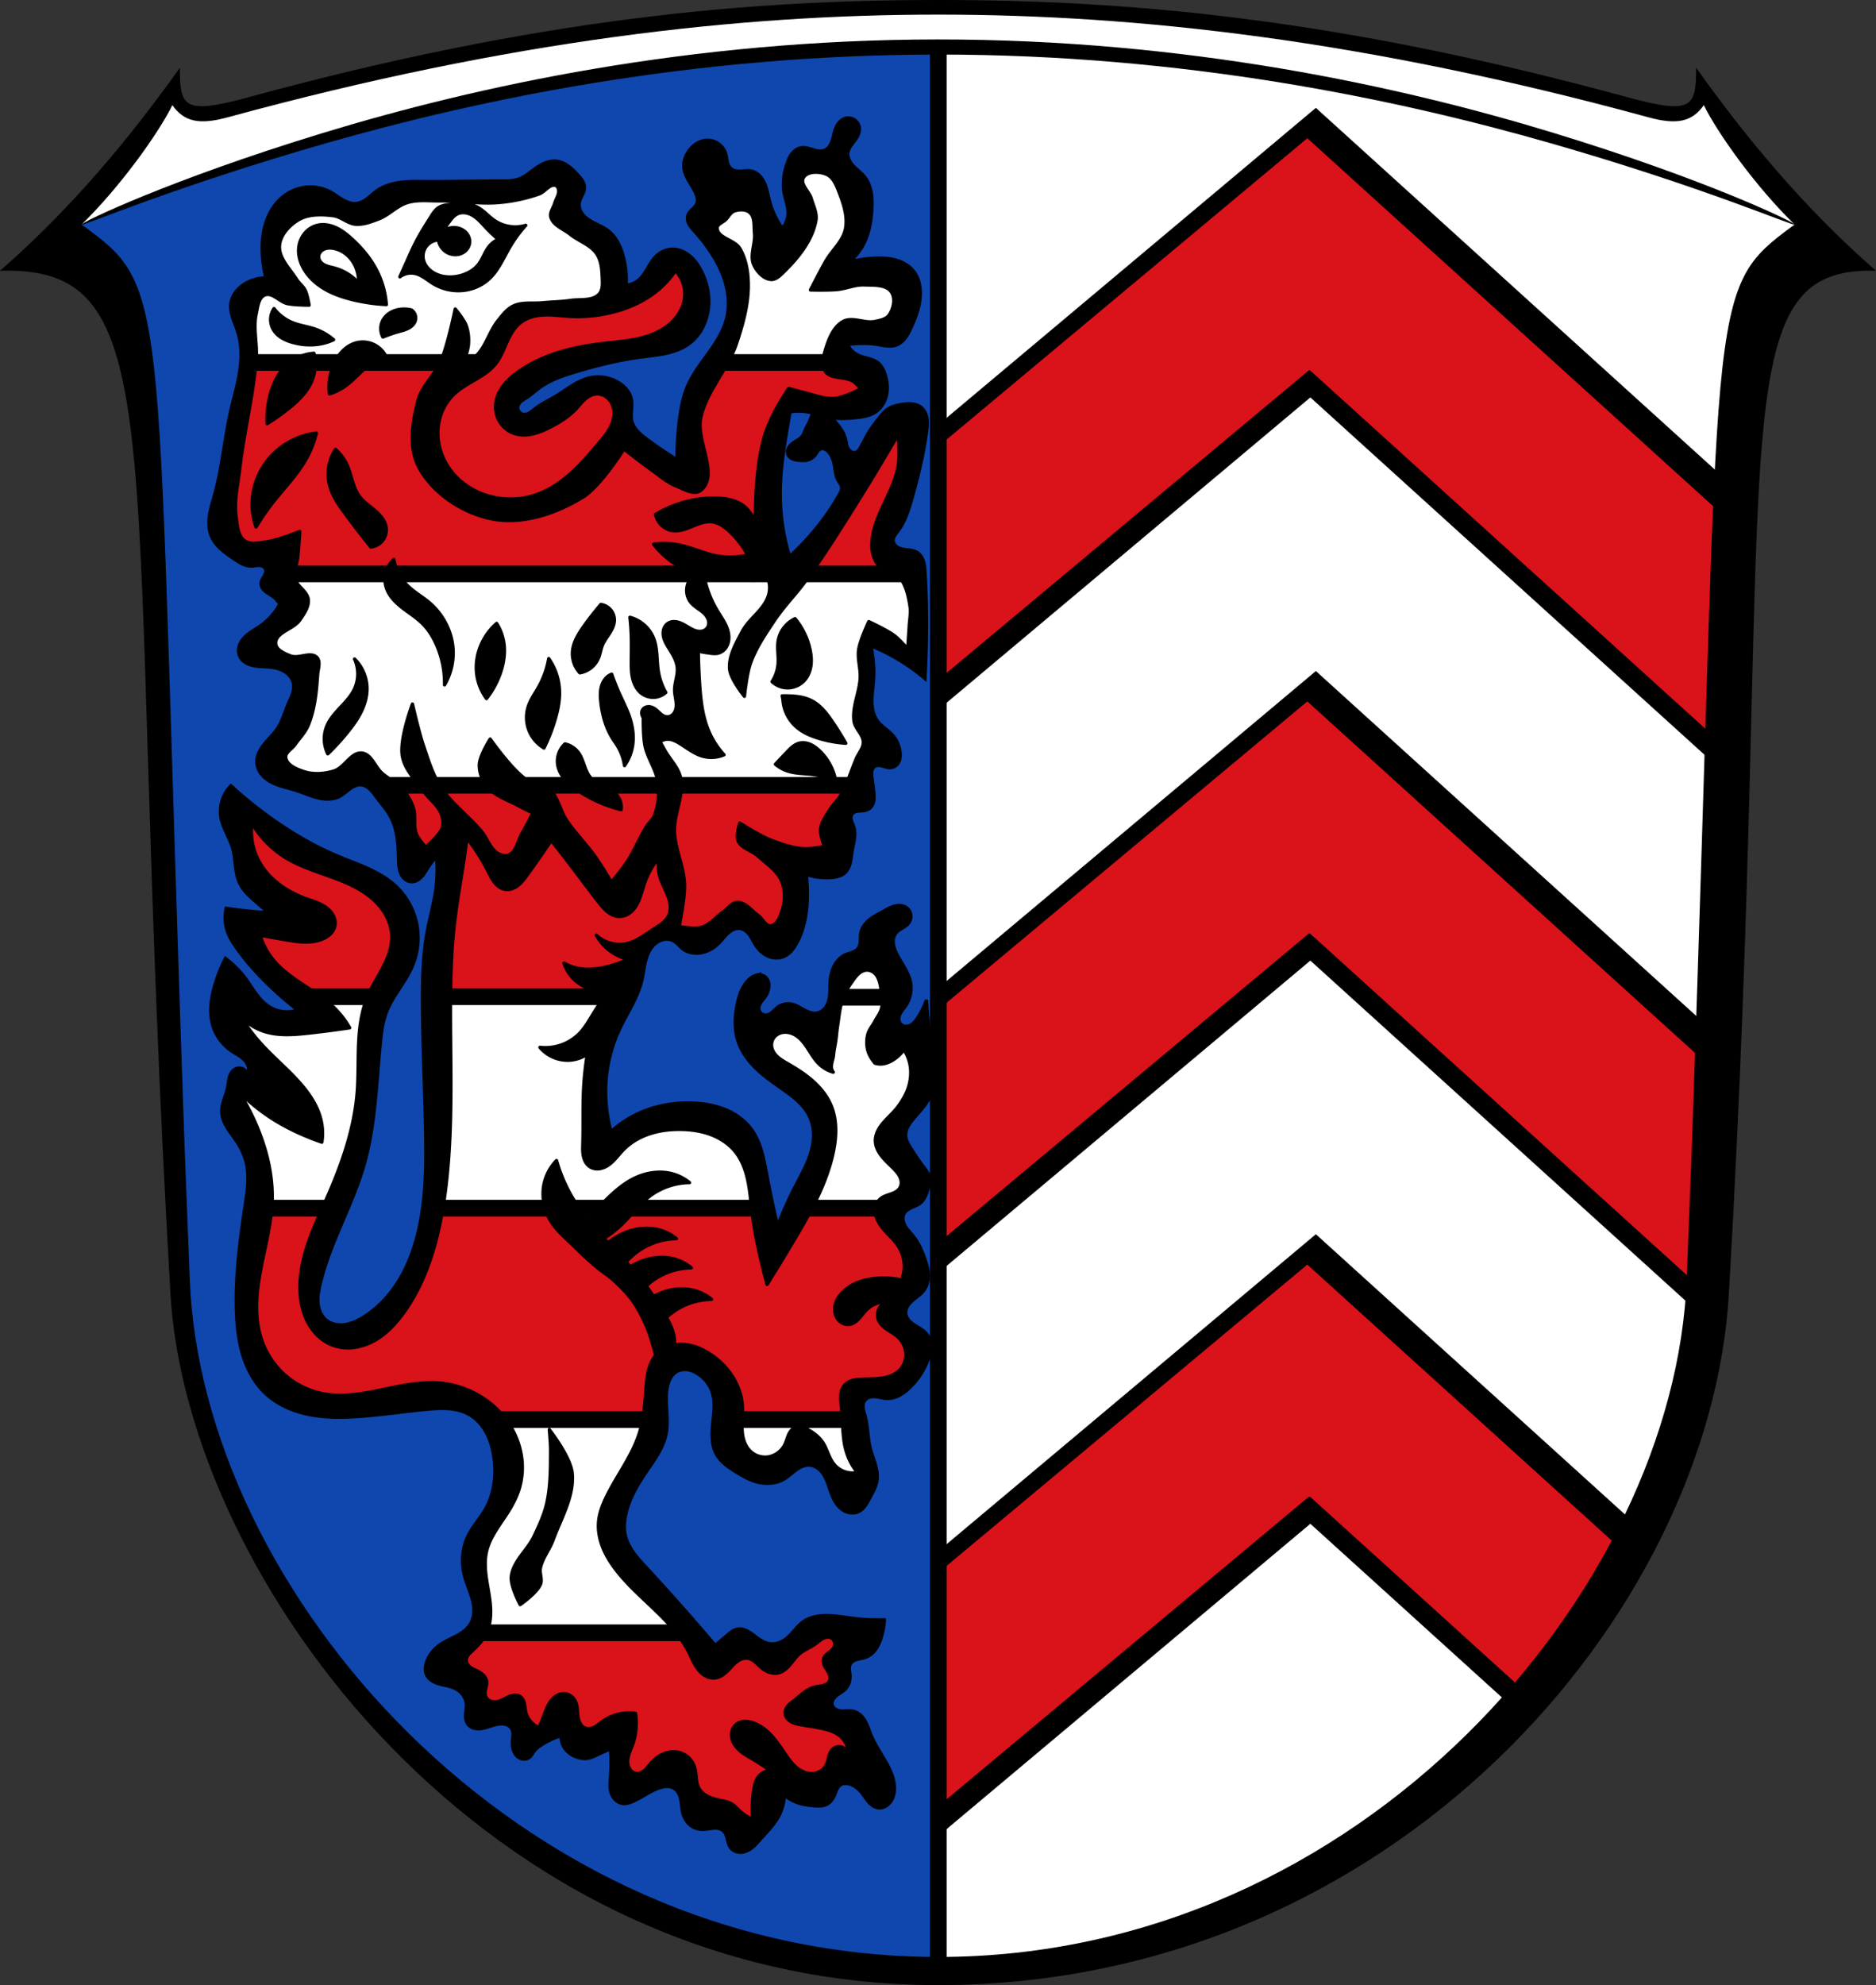 <svg height="594.812" width="562.386" xmlns="http://www.w3.org/2000/svg"><rect width="100%" height="100%" fill="#333333" stroke="none"/><path style="display:inline;fill:#000;fill-opacity:1;stroke:none;stroke-width:.751;stroke-linecap:round;stroke-linejoin:round;stroke-miterlimit:8;stroke-dasharray:none" d="M92.839 35.035c-19.288 5.26-20.54 2.979-20.478-8.866C58.4 45.75 40.79 67.54 18.43 87.013c53.956-1.666 36.472 53.721 51.091 306.485 4.906 84.837 93.653 207.193 230.103 207.193 136.448 0 231.534-111.14 237.09-207.193 14.618-252.764-4.103-307.974 44.102-306.485-22.36-19.474-39.97-41.265-53.93-60.844.061 11.845-1.19 14.127-20.48 8.866-87.25-23.799-150.04-29.156-206.782-29.156-56.743 0-119.532 5.357-206.785 29.156z" transform="translate(-18.43 -5.879)"/><path style="display:inline;fill:#0f47af;fill-opacity:1;stroke:none;stroke-width:1.501;stroke-linecap:round;stroke-linejoin:round;stroke-miterlimit:4;stroke-dasharray:none" d="M299.624 19.968c-104.72 0-188.411 24.242-256.787 53.23 7.002 5.082 11.737 8.91 15.142 16.329 9.423 20.523 8.384 69.327 14.826 254.334.522 15.02 1.095 27.794 1.726 44.687 1.063 28.436 10.625 58.51 26.973 86.584 37.177 63.842 109.607 117.297 198.12 117.297" transform="translate(-18.43 -5.879)"/><path style="display:inline;fill:#fff;fill-opacity:1;stroke:none;stroke-width:1.501;stroke-linecap:round;stroke-linejoin:round;stroke-miterlimit:4;stroke-dasharray:none" d="M299.624 592.43c88.548 0 161.001-53.501 198.164-117.378 16.32-28.052 25.866-58.095 26.928-86.504.631-16.893 1.203-29.668 1.727-44.687 6.422-184.479 5.416-233.52 14.75-254.145 3.412-7.538 8.16-11.396 15.217-16.518-68.374-28.988-152.069-53.23-256.786-53.23" transform="translate(-18.43 -5.879)"/><path style="fill:#000;fill-opacity:1;fill-rule:evenodd;stroke:none;stroke-width:1;stroke-linecap:round;stroke-linejoin:round;stroke-miterlimit:4;stroke-dasharray:none;stroke-opacity:1;paint-order:fill markers stroke" d="m412.9 38.197-113.32 95.08v85.371l111.665-93.691 120.516 109.22 3.046-85.5zm0 168.748-113.32 95.08v85.373l111.665-93.691 114.672 103.922 3.371-85.205zm0 168.75-113.32 95.08v85.373l111.665-93.691 59.209 53.659 36.97-54.758z" transform="translate(-18.43 -5.879)"/><path style="fill:#da121a;fill-opacity:1;fill-rule:evenodd;stroke:#000;stroke-width:1;stroke-linecap:round;stroke-linejoin:round;stroke-miterlimit:4;stroke-dasharray:none;stroke-opacity:1;paint-order:fill markers stroke" d="m410.348 46.633-110.767 92.486v71.24l111.388-93.008L531.982 227.02l2.345-68.03zm0 168.748-110.767 92.486v71.24l111.388-93.006 115.229 104.427 2.68-67.729zm0 168.75-110.767 92.486v71.24l111.388-93.006 63.08 57.167 29.639-43.298z" transform="translate(-18.43 -5.879)"/><g><path transform="matrix(3.78 0 0 3.78 1297.991 676.868)" style="fill:#000;stroke:#000;stroke-width:.265px;stroke-linecap:butt;stroke-linejoin:miter;stroke-opacity:1" d="M-325.07-116.774a33.54 33.54 0 0 0 3.51 2.808c1.556 1.082 3.207 2.033 4.955 2.766 1.61.676 3.353 1.197 4.624 2.395a5.627 5.627 0 0 1 1.643 2.976 5.76 5.76 0 0 1-.363 3.383c-.558 1.292-1.575 2.355-2.064 3.675-.279.75-.375 1.556-.454 2.353-.326 3.281-.4 6.62-1.322 9.786-.936 3.215-2.719 6.151-3.468 9.414-.11.48-.198.972-.153 1.461.045.49.237.983.607 1.306.198.172.44.291.694.355.254.063.52.073.78.041.521-.064 1.009-.29 1.458-.561 1.098-.664 2.012-1.61 2.713-2.683.702-1.074 1.195-2.275 1.54-3.51.774-2.78.798-5.706.743-8.59-.064-3.317-.226-6.632-.248-9.95-.013-2.032.027-4.076.413-6.07.193-.994.47-1.972.62-2.973.136-.915.163-1.845.082-2.767-.247.253-.468.53-.66.826-.172.264-.321.544-.536.773a1.332 1.332 0 0 1-.372.286.892.892 0 0 1-.455.097.876.876 0 0 1-.506-.218 1.222 1.222 0 0 1-.319-.455c-.143-.345-.156-.729-.166-1.102-.032-1.113-.077-2.267-.578-3.262-.312-.618-.782-1.139-1.198-1.693-.158-.21-.31-.428-.502-.608s-.433-.32-.695-.342a1.062 1.062 0 0 0-.48.083c-.151.062-.29.15-.422.247-.264.193-.502.426-.791.579a2.02 2.02 0 0 1-.857.22 3.178 3.178 0 0 1-.883-.098c-.578-.14-1.122-.393-1.687-.576-.644-.209-1.321-.327-1.927-.63a2.547 2.547 0 0 1-.806-.605 1.659 1.659 0 0 1-.405-.913 1.716 1.716 0 0 1 .14-.816 3.05 3.05 0 0 1 .439-.71c.347-.435.768-.814 1.072-1.281.377-.58.555-1.264.826-1.9.113-.265.244-.524.334-.799.09-.274.137-.57.079-.852-.041-.201-.135-.39-.262-.55a1.67 1.67 0 0 0-.465-.396c-.354-.207-.765-.296-1.172-.334-.455-.043-.918-.026-1.361-.138a1.775 1.775 0 0 1-.621-.278 1.161 1.161 0 0 1-.413-.534 1.166 1.166 0 0 1 .015-.777 1.79 1.79 0 0 1 .433-.655c.374-.373.856-.614 1.286-.922a4.974 4.974 0 0 0 1.486-1.693 2.206 2.206 0 0 0-.578-.619c-.195-.141-.414-.25-.596-.409a1.013 1.013 0 0 1-.23-.276.642.642 0 0 1-.082-.347.78.78 0 0 1 .09-.296c.048-.092.104-.18.155-.27a1 1 0 0 0 .117-.287.47.47 0 0 0-.032-.303.443.443 0 0 0-.21-.195.714.714 0 0 0-.282-.061c-.195-.005-.387.044-.581.05a1.729 1.729 0 0 1-.79-.19c-.246-.119-.472-.275-.697-.43-.332-.23-.667-.46-.965-.733-.299-.273-.563-.59-.728-.96-.235-.528-.254-1.131-.17-1.703.083-.573.265-1.125.418-1.683.6-2.176.779-4.447 1.28-6.648.26-1.14.607-2.265.743-3.427.11-.939.08-1.906-.206-2.808-.117-.368-.275-.722-.392-1.09-.118-.367-.196-.757-.145-1.14.046-.343.195-.67.408-.943.213-.274.488-.496.79-.667a3.198 3.198 0 0 1 1.569-.413c-.066-.287-.12-.576-.166-.867-.132-.86-.173-1.74-.04-2.601.17-1.114.659-2.213 1.527-2.932a3.53 3.53 0 0 1 1.838-.787 3.354 3.354 0 0 1 1.96.374c.344.186.652.433.991.626.34.194.728.336 1.115.283.311-.042.592-.206.84-.397.25-.191.475-.412.73-.594.54-.386 1.194-.585 1.852-.675.657-.089 1.324-.074 1.988-.068 1.982.017 3.963-.048 5.945-.042.546.002 1.109.006 1.61-.206.35-.148.648-.391.95-.62.284-.214.578-.418.903-.562.325-.144.685-.224 1.038-.18.333.04.646.19.917.387.272.197.507.44.735.686.135.146.268.296.37.467.102.17.172.366.167.565-.006.212-.095.413-.188.604s-.194.383-.225.593c-.042.278.042.565.195.8.153.234.371.42.607.572.472.303 1.022.478 1.469.817.626.475.986 1.225 1.197 1.982.213.763.297 1.562.248 2.353a1.76 1.76 0 0 0 .95-.371c.302-.24.516-.571.713-.903.196-.332.384-.675.65-.955.324-.343.767-.581 1.238-.62.517-.042 1.035.157 1.443.477.408.32.713.756.952 1.216a5.37 5.37 0 0 1 .605 2.193 4.607 4.607 0 0 1-.44 2.225 3.714 3.714 0 0 1-.95 1.24c-.548.456-1.234.721-1.93.881-.695.16-1.409.221-2.116.316-1.68.224-3.33.637-4.955 1.114-1.088.32-2.191.68-3.097 1.363-.306.23-.586.496-.908.702-.153.098-.315.182-.455.297a.961.961 0 0 0-.185.198.63.63 0 0 0-.104.248c-.023.141.012.29.096.406a.54.54 0 0 0 .359.214.75.75 0 0 0 .471-.116c.143-.084.266-.195.396-.297.518-.412 1.126-.691 1.693-1.033.462-.278.897-.599 1.36-.877.461-.278.957-.516 1.489-.61a3.113 3.113 0 0 1 1.982.331c.276.148.533.337.738.574.205.237.358.522.418.83.055.285.03.579.009.868-.022.29-.039.585.032.866.075.3.246.57.455.798a5 5 0 0 0 .7.606c.785.59 1.598 1.142 2.437 1.652-.008-1.104.06-2.209.207-3.303.114-.86.278-1.722.619-2.52.408-.954 1.052-1.784 1.658-2.627.605-.843 1.187-1.733 1.439-2.74.218-.873.175-1.8-.049-2.671-.223-.872-.623-1.69-1.107-2.449a13.65 13.65 0 0 0-1.363-1.776c-.168-.186-.342-.372-.459-.594a1.08 1.08 0 0 1-.117-.356.757.757 0 0 1 .04-.37c.069-.181.212-.32.351-.454.14-.134.283-.274.35-.455a.81.81 0 0 0 .035-.399 1.556 1.556 0 0 0-.117-.386c-.15-.35-.368-.668-.559-.998-.19-.33-.358-.686-.391-1.066-.04-.452.115-.906.372-1.28.153-.224.343-.425.568-.577.224-.153.483-.258.753-.29a1.491 1.491 0 0 1 1.61 1.032c.064.205.081.422.127.631.046.21.126.423.286.566.106.095.24.153.38.183.138.03.281.033.423.026.284-.013.571-.063.849-.002.233.051.446.179.616.346.17.167.3.372.399.59.197.435.27.914.389 1.376.206.8.558 1.56 1.033 2.234a2 2 0 0 0 .457-1.322c-.013-.48-.2-.936-.293-1.407-.158-.795-.049-1.626.206-2.395.096-.288.214-.573.402-.811.188-.239.454-.427.755-.469.306-.043.61.067.907.158.148.045.298.086.452.102a.977.977 0 0 0 .457-.053.887.887 0 0 0 .336-.244 1.34 1.34 0 0 0 .218-.356c.11-.257.159-.535.23-.804.063-.233.145-.464.278-.665.132-.201.32-.372.549-.45a.89.89 0 0 1 .757.092.892.892 0 0 1 .399.651 1.15 1.15 0 0 1-.12.598c-.087.186-.209.354-.334.517-.097.126-.197.25-.28.385-.084.136-.15.284-.175.44-.03.202.011.41.096.595.084.185.21.35.35.497.28.295.62.532.876.85.276.343.439.767.52 1.2.08.434.08.878.058 1.318-.045.906-.19 1.822-.578 2.643a4.784 4.784 0 0 1-1.239 1.61 8.898 8.898 0 0 1 2.271-.33c.524-.008 1.053.031 1.553.187s.97.435 1.296.845c.418.526.564 1.228.537 1.9-.037.906-.362 1.777-.743 2.6-.13.283-.27.565-.461.81-.192.246-.441.456-.737.553-.218.072-.452.081-.681.062-.23-.02-.455-.066-.681-.103a7.792 7.792 0 0 0-2.478 0c.176.355.47.65.826.826.268.132.563.196.85.278.287.081.577.186.802.382.244.214.391.519.495.826.182.537.252 1.121.133 1.676-.119.554-.438 1.076-.917 1.38-.439.278-.97.358-1.487.413-.659.07-1.328.108-1.982 0-.642-.107-1.256-.352-1.9-.455a4.349 4.349 0 0 0-1.362 0c-.085.468-.168.936-.247 1.404-.293 1.721-.549 3.457-.537 5.203.01 1.649.262 3.295.743 4.872.675-.619 1.31-1.281 1.9-1.982a18.701 18.701 0 0 0 2.064-2.973 1.78 1.78 0 0 0 .124-.256.642.642 0 0 0 .041-.28.745.745 0 0 0-.114-.303c-.056-.093-.122-.18-.175-.275-.203-.36-.215-.792-.289-1.198-.072-.394-.214-.789-.496-1.073a.818.818 0 0 0-.261-.187.457.457 0 0 0-.317-.02.566.566 0 0 0-.262.212c-.068.092-.122.193-.192.284-.17.22-.428.365-.702.413a2.12 2.12 0 0 1-.578 0 1.706 1.706 0 0 1-.501-.11.784.784 0 0 1-.217-.137.578.578 0 0 1-.149-.208.576.576 0 0 1-.03-.317.768.768 0 0 1 .125-.295c.121-.177.3-.307.483-.42.21-.13.438-.251.578-.454.095-.137.142-.3.207-.454.095-.227.231-.435.33-.661.06-.137.105-.28.166-.416.06-.136.136-.268.247-.368a.705.705 0 0 1 .62-.166c.16.037.302.132.421.245.12.114.219.246.322.375.206.259.428.505.623.772.196.268.365.56.45.88.068.253.082.524.197.76a.71.71 0 0 0 .252.296.5.5 0 0 0 .182.07c.065.011.132.007.195-.012a.507.507 0 0 0 .22-.15c.06-.067.107-.144.152-.221.203-.352.373-.723.578-1.074.263-.452.584-.869.908-1.28.218-.277.444-.557.743-.743.309-.193.673-.272 1.032-.33.262-.043.527-.076.79-.055.264.02.529.1.738.26.141.11.253.253.334.412.08.159.13.332.156.508.053.352.012.71-.036 1.063-.24 1.775-.67 3.52-1.156 5.244-.257.914-.54 1.845-1.115 2.601-.09.118-.186.232-.26.36a.736.736 0 0 0-.111.425.58.58 0 0 0 .093.262c.05.08.119.146.195.2.153.11.338.165.522.198.185.032.373.044.558.072.186.03.372.077.531.176.243.15.404.41.492.682.087.272.109.56.128.846.1 1.539.135 3.082.123 4.624a78.234 78.234 0 0 1-.123 3.84 15.826 15.826 0 0 0-4.295-2.6c.211.931.28 1.895.207 2.848-.042.538-.13 1.073-.12 1.612.01.54.127 1.095.45 1.526.328.437.835.706 1.198 1.115.323.366.52.837.578 1.321a1.59 1.59 0 0 1-.03.615.882.882 0 0 1-.342.5.813.813 0 0 1-.537.124c-.191-.02-.371-.1-.558-.145a.941.941 0 0 0-.287-.03.525.525 0 0 0-.27.093.485.485 0 0 0-.138.16.664.664 0 0 0-.069.2c-.025.14-.014.283 0 .424.052.482.142.96.166 1.445.01.195.008.392-.038.58a.907.907 0 0 1-.292.494c-.172.139-.4.19-.62.206-.141.01-.285.01-.424.038a.724.724 0 0 0-.2.072.478.478 0 0 0-.16.138.487.487 0 0 0-.085.244.775.775 0 0 0 .027.258c.044.168.127.324.182.489.104.318.101.662.057.994-.044.332-.128.657-.181.988-.049.3-.072.607-.146.902-.074.296-.205.587-.432.79-.144.13-.32.218-.505.275a2.62 2.62 0 0 1-.569.097 5.001 5.001 0 0 1-1.982-.247c.073.63.1 1.265.083 1.9-.035 1.243-.256 2.508-.867 3.591-.122.216-.26.425-.43.606-.17.182-.372.335-.602.427-.398.158-.86.12-1.248-.06-.39-.178-.708-.49-.94-.849-.168-.258-.293-.542-.472-.792a1.574 1.574 0 0 0-.313-.336.976.976 0 0 0-.413-.193.974.974 0 0 0-.522.056 1.534 1.534 0 0 0-.45.28c-.268.231-.474.525-.721.779-.263.27-.573.496-.92.645a2.245 2.245 0 0 1-1.104.18 1.698 1.698 0 0 1-.867-.33c-.247-.19-.432-.46-.702-.62a1.134 1.134 0 0 0-.572-.15c-.2 0-.398.05-.578.136-.36.172-.639.486-.826.84-.374.705-.398 1.536-.584 2.313-.338 1.417-1.209 2.64-1.816 3.964a11.684 11.684 0 0 0-1.033 5.409c.042.879.181 1.753.413 2.601a8.587 8.587 0 0 1 2.271-1.486c1.303-.583 2.745-.832 4.17-.785.89.03 1.783.176 2.607.513.824.337 1.578.872 2.1 1.593.74 1.02.966 2.312 1.198 3.551.257 1.37.546 2.732.867 4.088a30.57 30.57 0 0 1 1.404-3.138c.342-.661.708-1.312.99-2.001.28-.69.476-1.425.455-2.17a3.451 3.451 0 0 0-.33-1.403c-.424-.878-1.23-1.5-2.023-2.065-.752-.535-1.524-1.052-2.189-1.693-.635-.613-1.173-1.348-1.445-2.188-.313-.968-.26-2.021-.041-3.015.15-.684.396-1.38.908-1.858.167-.155.363-.285.583-.342a.9.9 0 0 1 .339-.023.731.731 0 0 1 .317.118.796.796 0 0 1 .315.486 1.24 1.24 0 0 1-.026.587 1.736 1.736 0 0 1-.248.537c-.108.157-.24.295-.345.454-.052.08-.097.165-.125.255a.632.632 0 0 0-.025.282c.021.14.102.27.216.353.115.083.263.12.403.101.17-.022.32-.119.45-.23.129-.112.242-.241.376-.348.31-.246.725-.358 1.115-.289.371.066.695.282 1.027.46.166.09.337.17.52.22.181.049.375.065.559.022.234-.054.44-.202.59-.39.15-.189.244-.416.3-.65.11-.469.07-.957.1-1.437.03-.435.12-.87.32-1.257.201-.386.519-.72.92-.89.163-.07.337-.111.504-.173.167-.06.331-.145.445-.282a.812.812 0 0 0 .15-.292c.032-.106.046-.217.054-.327.014-.22.002-.444.044-.66.081-.416.36-.77.69-1.035.331-.265.715-.454 1.085-.659.277-.153.552-.317.856-.404.152-.044.311-.068.469-.059a.985.985 0 0 1 .45.133c.204.122.351.332.398.565a.868.868 0 0 1-.15.674c-.13.179-.324.3-.513.415-.19.116-.384.234-.519.41a1.114 1.114 0 0 0-.204.738c.014.26.098.511.204.749.179.4.42.77.641 1.149.221.379.425.775.515 1.205a2.511 2.511 0 0 1-.371 1.899c-.152.225-.342.428-.455.675a.917.917 0 0 0-.092.394.594.594 0 0 0 .134.376.574.574 0 0 0 .385.19.775.775 0 0 0 .424-.092c.26-.137.44-.386.595-.635.267-.429.489-.887.66-1.362.07 1.34.208 2.678.413 4.005.09.579.193 1.158.216 1.743.024.586-.035 1.183-.257 1.725-.305.742-.889 1.326-1.404 1.941-.169.201-.332.41-.451.644a1.418 1.418 0 0 0-.168.76c.031.347.225.656.413.95.304.476.606.955.95 1.404.115.15.236.299.335.46.1.163.178.342.201.53.032.265-.047.53-.124.785-.064.213-.128.426-.223.627-.095.2-.223.39-.396.53-.201.16-.45.246-.685.353a1.85 1.85 0 0 0-.337.188.896.896 0 0 0-.258.284.838.838 0 0 0-.09.494c.019.17.08.331.163.48.167.297.415.537.629.801.438.545.726 1.196.95 1.859.132.392.245.797.262 1.21.017.415-.069.843-.304 1.184-.255.37-.658.606-.99.909a1.793 1.793 0 0 0-.356.422.974.974 0 0 0-.14.528c.009.19.088.372.201.524.114.152.261.276.418.384.335.23.725.395.991.702.252.29.364.683.365 1.068.001.384-.102.762-.241 1.12a5.96 5.96 0 0 1-1.363 2.065 3.68 3.68 0 0 1-.858.657c-.32.168-.68.27-1.041.251-.296-.015-.583-.11-.879-.137a1.242 1.242 0 0 0-.441.03.734.734 0 0 0-.373.231.707.707 0 0 0-.14.3 1.058 1.058 0 0 0-.016.332c.023.221.098.433.156.648.226.835.203 1.72.413 2.56.103.413.261.81.382 1.219.121.408.206.836.155 1.259-.066.549-.353 1.043-.62 1.527-.105.192-.209.385-.34.56-.13.175-.29.332-.486.431-.29.148-.643.152-.95.042a1.744 1.744 0 0 1-.78-.603 3.421 3.421 0 0 1-.458-.884c-.175-.47-.298-.965-.553-1.397a1.93 1.93 0 0 0-.489-.567 1.278 1.278 0 0 0-.692-.266 1.334 1.334 0 0 0-.575.108c-.182.075-.35.18-.508.297-.316.234-.6.513-.94.71-.652.377-1.465.413-2.189.207-.576-.165-1.1-.47-1.61-.785-.587-.363-1.183-.765-1.528-1.362-.229-.397-.33-.857-.357-1.314-.026-.457.02-.915.068-1.37.044-.409.09-.818.087-1.23a3.313 3.313 0 0 0-.21-1.206 2.805 2.805 0 0 0-.95-1.198 2.215 2.215 0 0 0-.852-.403 1.37 1.37 0 0 0-.924.114 1.386 1.386 0 0 0-.535.548 2.385 2.385 0 0 0-.25.732c-.223 1.194.142 2.44-.082 3.634-.216 1.152-.952 2.126-1.61 3.096-.754 1.11-1.443 2.309-1.652 3.634-.067.424-.083.86 0 1.28.1.511.343.985.642 1.411.3.426.656.808 1.01 1.19a191.597 191.597 0 0 1 5.491 6.194c.322-.255.639-.516.95-.785.123-.106.246-.213.381-.303s.285-.163.445-.192c.257-.047.523.022.756.14.234.117.44.28.648.438.347.263.724.519 1.156.578.235.032.476.004.701-.07.226-.075.434-.195.62-.343.489-.388.814-.957 1.321-1.321.541-.388 1.234-.501 1.9-.496.775.007 1.541.16 2.312.248.74.086 1.486.113 2.23.083a5.708 5.708 0 0 1-.248 1.404c-.102.33-.236.654-.438.935a1.73 1.73 0 0 1-.8.634c-.223.08-.462.101-.688.168a1.134 1.134 0 0 0-.321.146.66.66 0 0 0-.23.264.82.82 0 0 0-.054.41c.012.14.042.277.054.416.035.421-.108.863-.413 1.156-.204.195-.467.318-.682.5a1.005 1.005 0 0 0-.265.327.59.59 0 0 0-.044.411c.043.15.16.274.297.348.138.074.296.105.452.113.312.017.632-.048.936.024.202.048.387.155.541.293.154.138.279.308.381.488.205.36.32.763.48 1.146.448 1.079 1.236 1.996 1.635 3.095.11.305.19.623.207.947.017.324-.031.655-.167.95a1.363 1.363 0 0 1-.432.542.981.981 0 0 1-.66.188 1.036 1.036 0 0 1-.472-.18 1.791 1.791 0 0 1-.37-.35c-.217-.262-.385-.563-.617-.813a2.035 2.035 0 0 0-.643-.467 1.272 1.272 0 0 0-.47-.124.757.757 0 0 0-.464.124.92.92 0 0 0-.29.374c-.067.144-.114.297-.177.444-.122.285-.311.553-.584.7-.166.09-.356.13-.544.141a3.658 3.658 0 0 1-.565-.024 6.594 6.594 0 0 1-.818-.117 3.632 3.632 0 0 1-1.46-.7 3.828 3.828 0 0 1-.467 1.693c-.36.657-.904 1.191-1.401 1.752-.198.223-.39.452-.617.646-.226.193-.492.351-.785.405a1.11 1.11 0 0 1-.548-.034.912.912 0 0 1-.445-.316c-.146-.2-.197-.45-.257-.69a2.06 2.06 0 0 0-.113-.353.867.867 0 0 0-.213-.3.796.796 0 0 0-.32-.165 1.265 1.265 0 0 0-.36-.037c-.243.007-.48.063-.722.085a1.787 1.787 0 0 1-.876-.117 1.518 1.518 0 0 1-.611-.5 2.002 2.002 0 0 1-.323-.726c-.077-.33-.083-.674-.15-1.007a1.789 1.789 0 0 0-.164-.48 1.056 1.056 0 0 0-.328-.382 1.075 1.075 0 0 0-.603-.173c-.213-.001-.423.047-.624.115-.727.244-1.345.734-2.044 1.05-.275.126-.577.225-.875.176a1.038 1.038 0 0 1-.55-.285 1.328 1.328 0 0 1-.326-.533c-.143-.428-.092-.892-.059-1.343.053-.719.053-1.441 0-2.16-.316.125-.627.262-.934.409-.318.152-.641.319-.993.35a1.79 1.79 0 0 1-.759-.117 2.007 2.007 0 0 1-.817-.525 1.621 1.621 0 0 1-.41-1.168 6.254 6.254 0 0 0-1.693.817 1.934 1.934 0 0 0-.408.35c-.08.097-.143.206-.214.31a.998.998 0 0 1-.253.275.698.698 0 0 1-.586.078.917.917 0 0 1-.479-.362 1.347 1.347 0 0 1-.213-.567 2.589 2.589 0 0 1-.008-.61c.013-.137.031-.275.03-.414a.88.88 0 0 0-.088-.403.759.759 0 0 0-.402-.343 1.216 1.216 0 0 0-.532-.066c-.456.036-.878.247-1.324.341a1.621 1.621 0 0 1-.68.017.923.923 0 0 1-.566-.358.936.936 0 0 1-.146-.386 1.822 1.822 0 0 1-.01-.417c.02-.277.073-.555.04-.832a1.432 1.432 0 0 0-.29-.693 1.683 1.683 0 0 0-.586-.474c-.391-.194-.836-.243-1.255-.363a2.13 2.13 0 0 1-.598-.261 1.15 1.15 0 0 1-.425-.486 1.099 1.099 0 0 1-.084-.466 1.72 1.72 0 0 1 .084-.468c.178-.567.567-1.057 1.051-1.402.41-.292.881-.483 1.325-.72.443-.238.876-.538 1.128-.973.162-.28.241-.605.255-.929a3.34 3.34 0 0 0-.114-.962c-.16-.628-.441-1.22-.608-1.846-.278-1.04-.224-2.18.233-3.154.384-.817 1.026-1.486 1.46-2.277.637-1.16.796-2.54.643-3.854-.082-.701-.251-1.398-.572-2.027-.32-.629-.8-1.188-1.414-1.535-.503-.285-1.08-.42-1.656-.464-.576-.044-1.155 0-1.73.055-1.871.178-3.731.47-5.607.584-1.27.078-2.557.072-3.803-.192-1.246-.263-2.456-.8-3.379-1.676-.845-.803-1.418-1.862-1.763-2.976-.345-1.113-.471-2.283-.514-3.448-.106-2.854.28-5.7.7-8.525.168-1.125.34-2.285.059-3.387-.15-.585-.423-1.134-.76-1.635-.245-.368-.526-.712-.753-1.091-.228-.38-.404-.803-.414-1.245-.008-.332.078-.658.18-.974.103-.316.223-.627.287-.953.05-.252.065-.51.13-.76.032-.124.076-.246.14-.357a.886.886 0 0 1 .255-.284.702.702 0 0 1 .526-.117.655.655 0 0 1 .526.584 1.09 1.09 0 0 0 0-.876c-.112-.25-.315-.448-.536-.61-.221-.16-.463-.29-.69-.441a3.78 3.78 0 0 1-1.402-1.694c-.232-.57-.31-1.195-.28-1.81.028-.615.161-1.22.338-1.81a12.38 12.38 0 0 1 .818-2.044 7.714 7.714 0 0 1 1.576 1.577c.3.402.56.832.858 1.234.298.403.642.782 1.07 1.043a2.64 2.64 0 0 0 2.218.234 28.799 28.799 0 0 1-2.16-1.869c-.959-.916-1.856-1.9-2.628-2.978-.3-.42-.584-.858-.76-1.343a3.375 3.375 0 0 1-.116-1.869 40.265 40.265 0 0 0 3.329.35c-.21-.199-.424-.393-.643-.583-.619-.538-1.294-1.065-1.635-1.81-.19-.417-.263-.876-.316-1.331-.052-.455-.087-.914-.21-1.356-.233-.845-.776-1.59-.934-2.452a2.91 2.91 0 0 1 .784-2.53z"/><path transform="matrix(3.78 0 0 3.78 1297.991 676.868)" style="fill:#da121a;fill-opacity:1;stroke:none;stroke-width:.265px;stroke-linecap:butt;stroke-linejoin:miter;stroke-opacity:1" d="M-289.803-157.397c.365.425.58.977.598 1.537a2.806 2.806 0 0 1-.408 1.51 3.71 3.71 0 0 1-1.087 1.138c-.69.478-1.505.75-2.328.914-.823.165-1.663.228-2.497.324-2.428.28-4.894.875-6.875 2.306-.43.31-.836.66-1.16 1.08-.323.42-.563.914-.633 1.44a2.44 2.44 0 0 0 .311 1.557c.275.464.716.829 1.226 1.004.491.17 1.031.162 1.539.05.507-.112.987-.325 1.45-.562.767-.392 1.508-.861 2.092-1.495.217-.234.41-.49.648-.704.237-.213.528-.385.847-.406.303-.02.608.105.829.314.22.209.359.497.41.796.078.468-.052.952-.273 1.372-.222.42-.532.785-.838 1.148-.687.811-1.374 1.627-2.158 2.345-.783.719-1.67 1.342-2.667 1.711a6.173 6.173 0 0 1-4.014.086 5.66 5.66 0 0 1-2.51-1.63 4.938 4.938 0 0 1-1.205-2.726c-.124-1.222.28-2.509 1.153-3.373.498-.493 1.121-.836 1.726-1.19.604-.355 1.21-.738 1.647-1.287.403-.507.636-1.124.902-1.715.265-.591.586-1.185 1.105-1.573.517-.386 1.181-.526 1.826-.543.645-.017 1.287.079 1.932.116a11.44 11.44 0 0 0 2.903-.213c1.573-.316 3.104-.955 4.313-2.007a7.45 7.45 0 0 0 1.196-1.324z"/><path style="fill:#fff;stroke:#000;stroke-width:.265;stroke-linecap:round;stroke-linejoin:round;stroke-miterlimit:4;stroke-dasharray:none;stroke-opacity:1" d="M-126.186-163.83h0c-.389.01-.756.134-.932.426-.305.507.452 1.096.617 1.664.164.565.47 1.147.37 1.727-.275 1.573-1.386 2.953-2.528 4.069-.29.283-.644.653-1.048.616-.595-.054-1.114-.625-1.356-1.171-.333-.752.14-1.648.061-2.466-.055-.566.056-1.287-.37-1.665-.309-.274-.844-.262-1.233-.123-.3.107-.452.452-.678.678-.226.226-.687.359-.678.678.022.8 1.375.918 1.788 1.603.481.799.652 1.781.678 2.713.045 1.631-.41 3.26-.925 4.808-.683 2.059-2.35 3.743-2.836 5.857-.431 1.883 1.483 4.558 0 5.795-.529.442-1.394-.114-2.034-.37-.662-.264-1.206-.76-1.788-1.171-.78-.55-2.281-1.726-2.281-1.726s-1.838 2.946-3.267 3.822c-2.09 1.282-4.743 2.186-7.152 1.726-2.346-.448-4.744-2.016-5.856-4.13-.813-1.546-.504-3.55-.062-5.24.312-1.194 1.375-2.067 1.85-3.206.54-1.298 1.11-4.07 1.11-4.07s.683.809.862 1.295c.18.486.23 1.026.185 1.542-.055.641-.555 1.85-.555 1.85s.973-.714 1.357-1.172c.645-.77.914-1.804 1.54-2.59.355-.442.72-.932 1.234-1.17.694-.322 1.52-.174 2.28-.247.74-.07 1.486-.076 2.22-.185.77-.115 1.745.07 2.281-.494.345-.362.267-.98.247-1.48-.024-.592-.101-1.233-.432-1.725-.483-.72-1.42-.998-2.096-1.542-.533-.429-1.345-.7-1.54-1.356-.11-.368.202-.74.307-1.11.1-.35.364-.688.309-1.048-.022-.146-.104-.333-.247-.37-.472-.12-.837.513-1.295.679a12.727 12.727 0 0 1-3.144.678c-1.555.145-3.123-.14-4.685-.124-.864.01-1.76-.117-2.59.124-.84.243-1.466.976-2.28 1.294-.59.23-1.218.474-1.85.432-.636-.043-1.155-.599-1.788-.678-.903-.113-1.922-.142-2.713.308-.739.421-1.462 1.187-1.54 2.034-.094 1.007.815 1.86 1.356 2.713.196.31.515.536.678.863.18.362.308 1.172.308 1.172s-1.163 0-1.726-.124c-.623-.137-1.198-.92-1.788-.678-.502.206-.562.95-.678 1.48-.254 1.164.089 2.387 0 3.575-.216 2.901-.962 5.741-1.295 8.631-.146 1.27-.468 2.555-.308 3.823.087.69.119 1.559.678 1.972.496.367 1.238.146 1.85.062.875-.12 2.527-.801 2.527-.801s-.09 1.482-.185 2.219c-.06.476-.337.947-.246 1.418.134.688 1.055 1.088 1.11 1.788.044.578-.35 1.124-.679 1.603-.5.73-1.942.963-1.911 1.85.018.51.697.797 1.171.986.65.259 1.605-.375 2.096.123.318.322.093.905.062 1.356-.093 1.355-.223 2.75-.74 4.007-.236.575-.694 1.031-1.048 1.542-.243.351-.806.625-.74 1.048.096.609.893.922 1.48 1.11.744.237 1.596.167 2.343-.062.84-.258 1.347-1.513 2.22-1.418.75.082 1.034 1.104 1.602 1.603.506.445 1.158.727 1.603 1.233.377.428.682.938.863 1.48.223.666-.005 1.438.247 2.095.153.4.74 1.048.74 1.048s1.036-.877 1.294-1.48c.09-.208.088-.452.062-.677a2.02 2.02 0 0 0-.247-.74c-.313-.561-.86-.958-1.233-1.48-.643-.9-1.53-1.746-1.726-2.836-.248-1.38.801-4.13.801-4.13s.503 2.2.863 3.267c.378 1.117.724 2.273 1.357 3.268.867 1.362 2.237 2.332 3.267 3.575.46.554.676 1.36 1.295 1.727.25.148.6.247.863.123.608-.288.714-1.142 1.048-1.726.301-.527.863-1.603.863-1.603s-.748-.355-1.11-.555c-.863-.478-1.904-.776-2.527-1.541-.386-.474-.634-1.116-.617-1.726.022-.737.863-2.035.863-2.035s1.639 2.33 2.774 3.144c.562.403 1.398.34 1.912.802.697.627.838 1.684 1.356 2.466.679 1.025 1.57 1.895 2.28 2.897.466.656 1.296 2.035 1.296 2.035s.863-1.04 1.233-1.603c.605-.923 1.003-1.971 1.602-2.898.168-.259.44-.454.555-.74.324-.807.402-1.725.309-2.589-.115-1.06-.847-1.974-1.048-3.02-.116-.604-.13-1.62-.127-2.201a.768.768 0 0 1-.108-.237.52.52 0 0 1 .014-.302.485.485 0 0 1 .199-.236.597.597 0 0 1 .298-.086c.209-.006.41.088.576.215.147.113.271.253.414.37.071.06.148.113.231.153a.602.602 0 0 0 .565-.007c.092-.05.17-.12.232-.203.124-.166.18-.376.191-.582.023-.414-.121-.82-.13-1.233-.006-.298.058-.593.118-.885.06-.292.117-.589.096-.886-.036-.526-.31-1.003-.59-1.45-.207-.329-.427-.664-.504-1.046-.04-.19-.041-.391.014-.578a.855.855 0 0 1 .329-.469.858.858 0 0 1 .421-.139c.15-.01.3.013.443.057.287.087.542.252.8.404.228.135.467.264.73.3a.909.909 0 0 0 .393-.028.668.668 0 0 0 .326-.218.645.645 0 0 0 .128-.305.796.796 0 0 0-.024-.331 1.25 1.25 0 0 0-.361-.554c-.325-.307-.75-.503-1.032-.85a1.49 1.49 0 0 1-.303-.664 1.615 1.615 0 0 1 .035-.73 1.692 1.692 0 0 1 .604-.883 7.068 7.068 0 0 1-3.287-2.337 5.902 5.902 0 0 1 1.986.053c1.005.2 1.945.66 2.951.859a5.892 5.892 0 0 0 2.523-.054 7.293 7.293 0 0 0-1.45-1.878 3.781 3.781 0 0 0-.614-.48 1.933 1.933 0 0 0-.727-.271 2.059 2.059 0 0 0-.8.064c-.26.068-.51.17-.758.272-.249.103-.498.207-.757.279-.26.072-.53.111-.798.082a1.608 1.608 0 0 1-.91-.414 1.606 1.606 0 0 1-.485-.874 9.066 9.066 0 0 1 1.878-.858 8.757 8.757 0 0 1 3.006-.43c.392.014.785.055 1.163.162.377.106.74.28 1.037.536.358.31.603.726.815 1.15l.002-.26c.027-2.044.134-4.116.617-6.103.198-.815.553-1.59.925-2.342.318-.645 1.11-1.85 1.11-1.85s.736.22 1.11.308c.835.198 1.67.56 2.527.494.736-.057 2.083-.755 2.083-.755s-.364-.45-.604-.602c-.664-.421-1.778-.15-2.22-.801-.345-.51-.122-1.261.062-1.85.25-.794.626-1.698 1.357-2.096.74-.402 1.703.175 2.527 0 .396-.084.873-.165 1.11-.493.363-.502.54-1.341.185-1.85-.425-.608-1.416-.524-2.158-.554-.729-.03-1.43.303-2.157.37-.696.064-2.097.03-2.097.03s.784-1.533 1.21-2.28c.495-.869 1.37-1.578 1.565-2.56.178-.897-.102-1.857-.432-2.712-.23-.595-.467-1.337-1.048-1.603a2.131 2.131 0 0 0-.75-.176c-.055-.003-.111-.004-.167-.003zm-28.085 2.507c.086 0 .173.003.26.008.345.022.691.093 1.001.248.527.262.91.741 1.396 1.073.71.486 1.645.628 2.468.376a10.607 10.607 0 0 0-1.288 1.77c-.494.855-.886 1.799-1.61 2.47-.543.503-1.25.82-1.985.912a3.842 3.842 0 0 1-2.469-.536c-.237-.146-.457-.317-.691-.468-.234-.15-.485-.282-.758-.338a1.491 1.491 0 0 0-1.18.269c.18-.393.36-.786.536-1.181.241-.541.478-1.084.751-1.61.355-.683.77-1.334 1.181-1.986.164-.26.335-.527.59-.697.296-.197.666-.238 1.02-.269.26-.022.518-.042.778-.04zm.166.698c-.17 0-.338.036-.488.113-.269.137-.455.39-.633.632-.208.283-.42.565-.633.844a1.477 1.477 0 0 1 1.318-.37c.258.058.501.19.678.385.176.197.28.46.271.723a1.02 1.02 0 0 1-.333.701 1.19 1.19 0 0 1-.721.3 1.364 1.364 0 0 1-1.108-.474 1.403 1.403 0 0 1-.316-.685 1.297 1.297 0 0 0-.915.448 1.298 1.298 0 0 0-.298.975c.03.26.14.507.3.714.16.207.368.373.597.499.65.356 1.451.373 2.162.158.507-.154.99-.428 1.318-.843.343-.434.5-.992.843-1.424.197-.247.452-.447.739-.58a11.396 11.396 0 0 1-1.002-.95c-.308-.328-.601-.68-.984-.917a1.62 1.62 0 0 0-.627-.237 1.186 1.186 0 0 0-.168-.012zm-11.193.956c.38-.014.767.081 1.114.242.464.214.868.538 1.246.882.765.699 1.447 1.5 1.932 2.416.456.862.732 1.818.805 2.79a14.237 14.237 0 0 1-2.63-.375c-.721-.174-1.434-.405-2.087-.758-.653-.353-1.246-.833-1.669-1.443-.421-.607-.667-1.365-.537-2.093a2.11 2.11 0 0 1 .487-1.021c.252-.287.591-.498.962-.589.124-.03.25-.046.377-.051zm.516 1.85c-.131.01-.26.04-.378.098a.77.77 0 0 0-.298.253.615.615 0 0 0-.11.372.654.654 0 0 0 .148.37.972.972 0 0 0 .315.25c.24.124.51.17.772.24a4.049 4.049 0 0 1 1.932 1.18 2.88 2.88 0 0 0-.268-1.342 2.634 2.634 0 0 0-.692-.906 2.258 2.258 0 0 0-1.026-.49 1.566 1.566 0 0 0-.395-.024zm-4.327 4.802c.388.501.912.895 1.502 1.127.554.218 1.153.294 1.718.483a4.47 4.47 0 0 1 1.502.859 4.394 4.394 0 0 1-1.342.376 5.002 5.002 0 0 1-1.878-.161 3.457 3.457 0 0 1-.881-.36 1.922 1.922 0 0 1-.675-.66 1.572 1.572 0 0 1 .054-1.664zm10.25.038c.217-.006.434.018.644.07a.755.755 0 0 1 .322.805.87.87 0 0 1-.202.371 1.252 1.252 0 0 1-.335.26c-.25.136-.531.204-.805.281-.42.118-.832.262-1.234.43a1.41 1.41 0 0 1-.054-1.235c.124-.278.338-.51.595-.674a2.04 2.04 0 0 1 .854-.292c.072-.008.144-.014.216-.016zm-3.138 2.612a2.05 2.05 0 0 1 1.689 1 7.875 7.875 0 0 0-1.503 1.02c-.596.513-1.117 1.118-1.771 1.556a4.335 4.335 0 0 1-1.127.536 4.42 4.42 0 0 1 .43-2.522c.168-.338.383-.655.652-.919.27-.264.597-.473.958-.583a2.05 2.05 0 0 1 .672-.088zm-3.946.892a3.563 3.563 0 0 1-.215 2.308c-.387.85-1.093 1.511-1.825 2.093-.532.423-1.088.818-1.663 1.18a7.422 7.422 0 0 1 .268-2.414c.225-.795.594-1.566 1.18-2.147a3.594 3.594 0 0 1 2.255-1.02zm.189 6.326a7.873 7.873 0 0 1-.76 1.973c-.704 1.284-1.748 2.341-2.655 3.491a19.33 19.33 0 0 0-1.367 1.974 5.47 5.47 0 0 1-.303-1.974 5.681 5.681 0 0 1 1.442-3.567 5.871 5.871 0 0 1 3.643-1.897zm46.157.09v0h0zm0 0c-.001.002-1.618 2.77-2.466 4.13-1.555 2.496-3.094 5.007-4.808 7.398-.793 1.106-1.77 2.075-2.528 3.206-.722 1.077-1.468 2.17-1.911 3.39-.307.845-.493 2.651-.493 2.651s-1.1-1.342-1.172-2.157c-.09-1.036.504-2.039.987-2.96.524-1.001 1.618-1.661 2.034-2.712a2.13 2.13 0 0 0 .124-1.11 2.01 2.01 0 0 0-.234-.625c-.16.188-.402.296-.647.338-.256.044-.518.026-.778.014-.95-.046-1.905-.019-2.844-.161a7.728 7.728 0 0 1-.666-.134c.188.954.54 1.876 1.041 2.71.344.571.763 1.123.887 1.778.062.327.043.677-.097.98-.07.15-.17.288-.295.397-.126.11-.278.19-.44.226-.194.043-.395.024-.591 0-.324-.04-.647-.094-.966-.161.012.877.048 1.754.107 2.63.085 1.24.222 2.5.698 3.649.294.71.713 1.367 1.234 1.932a2.555 2.555 0 0 1-1.717.107c-.672-.196-1.227-.657-1.825-1.02a2.768 2.768 0 0 0-.46-.233 1.266 1.266 0 0 0-.506-.089 1 1 0 0 0-.513.174c-.016.011-.03.024-.046.036.172.306.263.472.396.707.408.72 1.067 1.346 1.233 2.158.286 1.398-.546 2.827-.493 4.253.052 1.422.759 2.77.801 4.193.034 1.118-.431 3.329-.431 3.329s1.216.233 1.787.061c.677-.204 1.145-.831 1.727-1.233.366-.252.665-.734 1.11-.74.655-.008 1.131.667 1.664 1.049.344.247.567.857.986.8.526-.07.77-.787.925-1.294.216-.708.22-1.535-.061-2.22-.355-.86-1.22-1.41-1.911-2.033-.48-.432-1.28-.582-1.542-1.172-.192-.434.124-1.418.124-1.418s1.516.96 2.342 1.295c.869.352 1.779.667 2.713.74.557.043 1.665-.185 1.665-.185s-.356-.896-.309-1.357c.056-.54.401-1.013.678-1.48.263-.44.669-.787.925-1.232.525-.91.821-1.933 1.233-2.898.185-.432.559-.825.555-1.294-.004-.608-.656-1.063-.74-1.665-.16-1.151.443-2.291.493-3.452.032-.74-.23-1.487-.123-2.22.114-.778.802-2.22.802-2.22s1.416.648 2.034 1.11c.396.297 1.048 1.049 1.048 1.049s.091-1.192.123-1.788c.03-.534.146-1.075.062-1.603-.13-.822-.322-1.71-.864-2.343-.413-.482-1.264-.432-1.664-.925-.352-.434-.5-1.043-.493-1.602.026-2.21 1.742-4.108 2.096-6.289.131-.81 0-2.462 0-2.465zm-44.64 1.2c.385.334.698.751.911 1.214.189.41.3.85.431 1.28.132.431.289.862.556 1.225.332.45.81.765 1.236 1.128.213.182.415.378.576.607.161.229.28.492.313.77.043.358-.063.731-.289 1.013a1.38 1.38 0 0 1-.925.504 71.12 71.12 0 0 1-2.05-2.656c-.498-.68-.994-1.387-1.214-2.201a3.633 3.633 0 0 1 .456-2.884zm4.63 8.728c.136.77.512 1.495 1.063 2.05.52.524 1.18.888 1.746 1.365 1.13.955 1.858 2.391 1.897 3.871a5.025 5.025 0 0 1-.683 2.656 7.584 7.584 0 0 0-.607-3.112c-.275-.642-.644-1.252-1.139-1.745-.489-.488-1.087-.85-1.63-1.276-.544-.426-1.052-.948-1.254-1.608a2.143 2.143 0 0 1-.016-1.189c.107-.387.326-.743.623-1.012zm16.419 3.567c.303.042.59.2.786.436.196.235.3.545.287.852-.017.371-.198.714-.4 1.027-.203.312-.432.611-.566.958-.114.296-.155.617-.269.913-.121.316-.325.6-.587.816-.262.215-.58.36-.915.418a2.244 2.244 0 0 1-.59-1.61c.017-.386.136-.761.304-1.109a6.93 6.93 0 0 1 .608-.984c.42-.592.868-1.165 1.342-1.717zm2.307 1.02c.841.217 1.562.855 1.879 1.663.324.827.232 1.753.375 2.63.095.584.296 1.15.59 1.663a1.526 1.526 0 0 1-.92.382 1.527 1.527 0 0 1-.958-.274c-.385-.272-.625-.714-.74-1.17-.117-.458-.121-.935-.119-1.406.004-.662.02-1.324 0-1.986a18.25 18.25 0 0 0-.107-1.502zm13.095.107a5.723 5.723 0 0 1 1.18 2.415c.096.436.141.888.075 1.329-.065.441-.247.873-.557 1.193a1.81 1.81 0 0 1-1.127.537 1.825 1.825 0 0 1-1.396-.483 3.06 3.06 0 0 0 .483-1.45c.04-.589-.091-1.186 0-1.77a2.39 2.39 0 0 1 1.342-1.771zm-23.667.375c.317.502.52 1.075.59 1.664.088.74-.033 1.494-.268 2.2a6.953 6.953 0 0 1-1.127 2.093 4.213 4.213 0 0 1-.805-2.307 4.48 4.48 0 0 1 .322-1.825 4.807 4.807 0 0 1 1.288-1.825zm4.132 2.791c.536.767.839 1.694.859 2.63.015.708-.128 1.412-.322 2.093a13.943 13.943 0 0 1-.913 2.361 2.833 2.833 0 0 1-1.21-1.444 2.834 2.834 0 0 1-.024-1.883c.184-.54.526-1.007.805-1.503a7.096 7.096 0 0 0 .805-2.254zm-15.398.033c.623.613.987 1.48.987 2.353.001.636-.183 1.261-.464 1.832-.28.57-.656 1.088-1.054 1.583a18.874 18.874 0 0 1-1.593 1.746 2.692 2.692 0 0 1-.076-2.201c.236-.571.663-1.039 1.085-1.49.423-.45.857-.909 1.115-1.47a2.85 2.85 0 0 0 0-2.353zm20.39 1.201c.19.546.404 1.084.643 1.61.259.57.546 1.128.752 1.718.257.738.384 1.534.268 2.308a3.8 3.8 0 0 1-.644 1.61 4.152 4.152 0 0 0-.59-1.61c-.104-.164-.218-.321-.323-.484-.567-.877-.853-1.913-.965-2.951-.042-.383-.06-.775.027-1.15.087-.375.291-.736.616-.943.068-.043.14-.08.215-.108zm13.523 1.718c.414 0 .83.002 1.239.059.41.057.815.17 1.176.37.66.364 1.133.987 1.557 1.61.38.558.738 1.131 1.073 1.717a9.65 9.65 0 0 1-2.093-.375c-.681-.202-1.353-.488-1.878-.966a3.172 3.172 0 0 1-1.02-2.147zm1.562 3.72c.222-.014.45.033.656.12.275.117.517.302.734.507a4.386 4.386 0 0 1 1.288 2.361 7.218 7.218 0 0 0-1.878-.483c-.648-.076-1.313-.065-1.932-.268a2.922 2.922 0 0 1-.966-.537c.302-.323.606-.645.912-.966.139-.146.279-.291.436-.416.158-.126.336-.23.53-.282a1.13 1.13 0 0 1 .22-.035zm-18.789.09c.427.091.817.345 1.074.698.217.3.336.657.46 1.005.123.349.26.703.505.98.28.318.674.505 1.055.689.38.183.771.38 1.038.707.254.311.374.729.323 1.127a10.51 10.51 0 0 1-3.489-1.556c-.37-.255-.726-.536-1.011-.883-.285-.347-.497-.764-.545-1.21a1.87 1.87 0 0 1 .59-1.557zm-24.83 6.28a5.028 5.028 0 0 0 .478 2.861c.739 1.491 2.194 2.532 3.758 3.102.564.206 1.159.364 1.645.718.242.176.454.402.585.672.13.27.177.587.096.876a1.256 1.256 0 0 1-.321.536c-.148.15-.326.267-.514.36-.464.227-.99.304-1.506.299-.516-.006-1.027-.093-1.536-.18-.677-.117-1.353-.237-2.028-.358.197.669.523 1.3.954 1.849.645.82 1.507 1.44 2.376 2.019.87.578 1.765 1.132 2.515 1.857.49.475.913 1.019 1.252 1.611a90.63 90.63 0 0 1-3.22.418c-1.176.13-2.391.235-3.52-.12a4.504 4.504 0 0 1-1.908-1.193c.47.763 1.01 1.483 1.61 2.148 1.047 1.158 2.275 2.145 3.28 3.34.678.804 1.258 1.72 1.492 2.744.129.565.15 1.156.06 1.73-.423-.147-.84-.306-1.253-.478-.887-.37-1.75-.802-2.565-1.312a15.035 15.035 0 0 1-2.803-2.267 18.432 18.432 0 0 1 1.73 3.46c.606 1.62.985 3.34.954 5.07-.034 1.893-.553 3.739-.907 5.599-.355 1.86-.541 3.823.072 5.614a6.537 6.537 0 0 0 1.823 2.752c.831.74 1.859 1.26 2.949 1.483 1.524.312 3.103.05 4.627-.265 1.524-.313 3.065-.68 4.618-.57 2.198.154 4.32 1.33 5.546 3.161.516.77.876 1.647 1.027 2.561a5.87 5.87 0 0 1-.191 2.748c-.22.679-.567 1.31-.954 1.908-.618.954-1.358 1.874-1.611 2.982-.156.685-.114 1.4-.017 2.094.098.695.25 1.383.315 2.082.07.768.028 1.568-.298 2.266-.26.555-.683 1.017-1.133 1.432-.116.106-.235.211-.327.338a.705.705 0 0 0-.15.437.61.61 0 0 0 .102.302.91.91 0 0 0 .224.23c.173.128.376.207.568.303.163.082.322.178.452.305.13.128.232.29.264.47.037.21-.02.421-.065.628a1.741 1.741 0 0 0-.046.314.626.626 0 0 0 .265.572c.092.066.2.108.313.128.223.041.455-.007.666-.09.258-.103.492-.258.754-.35.13-.045.268-.075.406-.071a.707.707 0 0 1 .391.122c.088.063.158.15.21.245.05.096.084.2.107.306.046.211.054.43.1.642.124.559.54 1.045 1.074 1.253.142-.357.28-.716.418-1.074.146-.382.294-.772.552-1.09.129-.159.285-.298.466-.393.182-.095.388-.145.592-.127.178.015.351.082.496.187.144.105.261.248.34.409.088.182.127.383.15.584.023.2.03.403.057.603.027.2.077.4.177.576.1.175.257.324.45.384a.77.77 0 0 0 .366.017c.12-.022.237-.068.345-.126.216-.118.402-.283.601-.427a3.673 3.673 0 0 1 2.625-.657c.137.837.053 1.71-.239 2.506-.155.424-.372.84-.38 1.292a1.1 1.1 0 0 0 .175.642.802.802 0 0 0 .243.233.682.682 0 0 0 .654.03c.105-.047.2-.114.285-.19.172-.153.305-.342.455-.516.278-.325.619-.603 1.012-.774.392-.17.84-.227 1.254-.121.3.077.578.237.796.457.218.22.376.497.457.796.07.255.083.52.11.784.026.263.068.53.188.766.161.317.453.552.773.706.32.155.67.236 1.017.308.265.056.536.11.775.24.298.161.522.429.775.655.282.25.606.453.954.596a10.055 10.055 0 0 1 .06-2.266c.053-.378.133-.766.358-1.074.222-.304.58-.505.954-.537a18.124 18.124 0 0 0-1.372-.894c-.322-.19-.652-.372-.943-.607-.292-.235-.546-.53-.667-.884a1.282 1.282 0 0 1-.04-.72c.06-.235.199-.453.398-.593.161-.112.355-.17.551-.185a1.76 1.76 0 0 1 .583.066c.604.163 1.128.55 1.557 1.005.429.456.774.983 1.127 1.5.272.399.555.798.93 1.103.187.152.397.279.624.36.227.082.473.117.712.088a1.33 1.33 0 0 0 .6-.228c.176-.123.322-.293.414-.488.093-.195.131-.411.188-.62.056-.21.135-.42.289-.573a.742.742 0 0 1 .807-.153.741.741 0 0 1 .446.69 1.865 1.865 0 0 0-.597-1.55c-.347-.313-.8-.482-1.252-.597-.647-.164-1.314-.232-1.969-.358-.272-.053-.55-.118-.782-.27a.979.979 0 0 1-.295-.29.717.717 0 0 1-.115-.394c.004-.206.109-.4.246-.553.138-.153.307-.274.47-.402.262-.206.508-.434.777-.632.27-.197.566-.368.892-.441.209-.048.426-.055.633-.11a.955.955 0 0 0 .293-.128.588.588 0 0 0 .207-.24.653.653 0 0 0 .01-.455 1.734 1.734 0 0 0-.211-.414c-.084-.13-.17-.26-.229-.405a.733.733 0 0 1-.047-.455.702.702 0 0 1 .156-.278c.07-.081.154-.15.238-.217.084-.067.17-.131.248-.205a.878.878 0 0 0 .194-.254.593.593 0 0 0 .052-.35.516.516 0 0 0-.172-.307.566.566 0 0 0-.361-.125.865.865 0 0 0-.376.092c-.234.113-.424.299-.635.45-.399.289-.877.458-1.252.777-.283.24-.493.552-.73.837-.239.284-.523.553-.88.653-.25.07-.52.052-.765-.028-.247-.08-.47-.22-.667-.39-.16-.136-.302-.29-.463-.425-.161-.135-.345-.25-.551-.29a.979.979 0 0 0-.483.037c-.155.05-.3.133-.43.231-.26.197-.468.454-.697.687-.14.142-.29.277-.459.385a1.36 1.36 0 0 1-.556.21 1.278 1.278 0 0 1-.753-.152 1.916 1.916 0 0 1-.587-.507c-.323-.409-.512-.903-.747-1.368-.666-1.32-1.703-2.411-2.77-3.434-1.067-1.022-2.187-2.005-3.075-3.187-.409-.542-.767-1.127-1.01-1.761-.242-.634-.366-1.32-.303-1.997.068-.711.339-1.387.657-2.027.857-1.724 2.082-3.283 2.624-5.13.323-1.1.388-2.256.477-3.4.039-.49.082-.982.21-1.457.109-.41.286-.81.553-1.137-.05-.222-.1-.446-.164-.664-.179-.604-.36-1.21-.618-1.785-.308-.688-.658-1.366-1.105-1.974-.423-.577-.943-1.081-1.472-1.563-.395-.359-.854-.639-1.262-.982a23.184 23.184 0 0 1-1.59-1.441c-.812-.823-1.793-1.548-2.298-2.599a4.13 4.13 0 0 1-.4-2.198 3.828 3.828 0 0 1 1.05-2.25c.27.959.657 1.884 1.149 2.75.382.672.827 1.304 1.307 1.91.39-.427.785-.849 1.191-1.26.789-.8 1.628-1.584 2.649-2.05.949-.432 2.054-.565 3.048-.25.436.139.845.36 1.2.65a5.36 5.36 0 0 0-3.25 1.15c-.748.593-1.32 1.374-1.998 2.048a9.144 9.144 0 0 1-1.535 1.225l.317.345c.368-.28.756-.53 1.178-.723a4.607 4.607 0 0 1 1.897-.424c.39 0 .778.056 1.151.174.436.138.845.36 1.199.65a5.36 5.36 0 0 0-3.248 1.15 7.36 7.36 0 0 0-.744.69c.117.126.232.255.347.384.19-.115.384-.221.586-.314a4.607 4.607 0 0 1 1.897-.423 3.637 3.637 0 0 1 2.35.824 5.36 5.36 0 0 0-3.58 1.436c.202.274.397.554.586.837a4.607 4.607 0 0 1 2.243-.599c.39 0 .779.056 1.151.174.436.138.845.36 1.2.65a5.36 5.36 0 0 0-3.249 1.15 6.007 6.007 0 0 0-.323.28c.302.536.563 1.1.625 1.708.016.159.014.318.004.477.189-.034.38-.05.571-.047.708.013 1.396.261 2.008.616a5.95 5.95 0 0 1 1.85 1.67c.527.734.883 1.603.954 2.505.05.629-.038 1.261-.016 1.892.011.315.05.631.145.932.095.301.248.588.467.814a1.692 1.692 0 0 0 1.551.477 1.82 1.82 0 0 0 1.253-1.014c.103-.223.162-.465.258-.691.048-.114.106-.223.181-.32a.863.863 0 0 1 .276-.241.914.914 0 0 1 .615-.066 2 2 0 0 1 .578.244c.418.243.807.552 1.074.955.18.27.3.576.427.876.126.3.262.6.467.853.217.267.509.473.833.588.324.115.68.14 1.016.069a4.927 4.927 0 0 1-.894-1.73c-.313-1.098-.235-2.265-.358-3.4-.034-.308-.082-.618-.067-.928.016-.31.102-.627.306-.861.163-.188.393-.31.632-.38.24-.068.49-.087.74-.097.552-.023 1.11 0 1.655-.093.273-.046.542-.122.791-.242.25-.12.478-.287.655-.5a1.76 1.76 0 0 0 .381-1.297 1.946 1.946 0 0 0-.62-1.209c-.258-.237-.572-.403-.86-.6-.29-.199-.565-.444-.69-.772a1.088 1.088 0 0 1 .058-.893c.147-.27.416-.473.717-.538a2.29 2.29 0 0 0-1.73.656c-.209.209-.375.456-.575.673-.1.109-.208.21-.331.292-.123.082-.26.143-.406.169a.977.977 0 0 1-.776-.219 1.201 1.201 0 0 1-.402-.709 1.56 1.56 0 0 1 .085-.817c.096-.26.252-.494.437-.7a3.373 3.373 0 0 1 1.282-.867 5.233 5.233 0 0 1 1.521-.327 7.242 7.242 0 0 1 1.969.12 2.964 2.964 0 0 0-.24-2.625c-.403-.644-1.043-1.11-1.466-1.741-.211-.316-.367-.68-.382-1.06-.008-.189.02-.38.09-.558.069-.177.18-.338.327-.458.236-.193.541-.271.828-.373.144-.051.285-.11.413-.194a.898.898 0 0 0 .31-.328.796.796 0 0 0 .085-.37c0-.127-.028-.254-.074-.373-.092-.238-.255-.442-.428-.63-.325-.35-.695-.66-1-1.03-.305-.368-.548-.816-.551-1.295-.003-.445.2-.87.469-1.225.267-.355.6-.656.903-.982a5.867 5.867 0 0 0 1.054-1.53 3.93 3.93 0 0 0 .377-1.81 3.374 3.374 0 0 0-.537-1.67 2.963 2.963 0 0 1-.894.835c-.233.14-.488.249-.757.29-.216.033-.44.017-.647-.053l-.022-.026c-.244-.295-.455-.631-.55-1a2.563 2.563 0 0 1 0-1.249c.097-.383.382-.692.566-1.042.183-.35.448-.671.533-1.056.108-.489.027-1.005-.05-1.5-.049-.318-.114-.643-.26-.93a1.115 1.115 0 0 0-.3-.375.965.965 0 0 0-.439-.194.854.854 0 0 0-.391.048 1.083 1.083 0 0 0-.343.198c-.204.17-.363.388-.515.604-.288.408-.574.831-.75 1.3-.273.73-.328 1.526-.45 2.298-.054.347-.077.698-.125 1.047-.056.413-.156.821-.191 1.237-.038.451-.348.937-.021 1.357a2.67 2.67 0 0 1-1.133-.656c-.351-.343-.6-.775-.866-1.187-.267-.412-.567-.82-.984-1.08a1.578 1.578 0 0 0-.779-.248 1.173 1.173 0 0 0-.772.249.986.986 0 0 0-.357.656c-.018.183.019.369.093.537.075.168.186.318.315.448.259.261.585.442.904.625.695.4 1.376.834 1.974 1.367.598.534 1.114 1.174 1.426 1.913.526 1.25.43 2.677.119 3.997-.565 2.39-1.788 4.568-3.042 6.68a169.961 169.961 0 0 1-2.147 3.52c-.241-.89-.46-1.785-.656-2.685a32.992 32.992 0 0 1-.537-3.042c-.101-.83-.158-1.668-.329-2.487-.17-.819-.462-1.63-.983-2.285-.505-.635-1.208-1.097-1.967-1.381-.76-.285-1.576-.398-2.387-.408-.825-.01-1.655.087-2.438.344-.783.256-1.519.677-2.095 1.267-.377.385-.686.84-1.118 1.163a1.749 1.749 0 0 1-.727.335 1.13 1.13 0 0 1-.78-.126 1.094 1.094 0 0 1-.36-.366 1.552 1.552 0 0 1-.187-.48c-.075-.337-.058-.686-.048-1.03.044-1.423-.01-2.847.058-4.268.046-.94.146-1.875.299-2.803-.406.274-.884.44-1.372.477a2.874 2.874 0 0 1-2.386-1.014 3.795 3.795 0 0 0 3.16-1.133c.435-.457.746-1.014 1.075-1.551.403-.659.841-1.296 1.312-1.909a3.1 3.1 0 0 1-1.61-.06 3.137 3.137 0 0 1-2.029-2.027c.352.2.736.342 1.134.417.648.124 1.32.07 1.968-.06a8.436 8.436 0 0 0 1.968-.656 3.986 3.986 0 0 1-2.505-1.908c.64.605 1.59.86 2.446.656.774-.185 1.419-.701 2.088-1.133.227-.148.461-.287.673-.457.212-.17.403-.372.52-.617.112-.237.15-.506.135-.768a2.69 2.69 0 0 0-.175-.765c-.182-.493-.456-.95-.617-1.45a3.438 3.438 0 0 1-.119-1.61 6.542 6.542 0 0 0-1.133 2.028c-.191.556-.31 1.143-.593 1.658a2.11 2.11 0 0 1-.56.672 1.388 1.388 0 0 1-.815.294c-.35.003-.685-.152-.96-.368-.274-.216-.495-.49-.71-.765-.711-.903-1.393-1.828-2.088-2.744a119.03 119.03 0 0 0-1.67-2.147 85.676 85.676 0 0 1-1.909 2.744c-.213.294-.432.591-.718.815a1.613 1.613 0 0 1-.475.263 1.16 1.16 0 0 1-.537.055 1.173 1.173 0 0 1-.476-.189 1.69 1.69 0 0 1-.376-.351c-.216-.269-.364-.584-.52-.891a16.089 16.089 0 0 0-1.67-2.624 99.328 99.328 0 0 1-.298 2.087c-.247 1.609-.534 3.213-.716 4.831-.264 2.355-.303 4.729-.298 7.098.012 4.98.22 9.99-.537 14.911-.467 3.036-1.331 6.08-3.101 8.59-.649.919-1.43 1.771-2.415 2.316a4.495 4.495 0 0 1-1.589.536 3.555 3.555 0 0 1-1.663-.168c-.846-.307-1.537-.971-1.971-1.76-.434-.789-.625-1.695-.653-2.595-.043-1.338.263-2.668.707-3.932.443-1.264 1.025-2.474 1.56-3.702 1.118-2.569 2.042-5.26 2.266-8.052.103-1.284.057-2.575.113-3.861.057-1.287.221-2.588.722-3.774.337-.798.818-1.527 1.216-2.296.398-.77.718-1.61.693-2.476-.022-.746-.305-1.473-.74-2.08-.433-.608-1.013-1.103-1.646-1.499-1.862-1.162-4.151-1.48-6.025-2.624a7.847 7.847 0 0 1-2.683-2.743zm23.589 48.075s1.673 2.136 1.81 3.417c.194 1.835-.874 3.595-1.509 5.327-.278.76-.833 1.42-1.004 2.21-.093.426.166.905 0 1.307-.29.7-1.609 1.608-1.609 1.608s-.782-1.441-.703-2.21c.126-1.224 1.285-2.104 1.809-3.217.397-.844.802-1.702 1.005-2.612.307-1.377.295-2.81.301-4.221.002-.537-.1-1.609-.1-1.609z" transform="matrix(3.78 0 0 3.78 721.373 670.876)"/><path style="fill:#da121a;fill-opacity:1;stroke:#000;stroke-width:.265;stroke-linecap:round;stroke-linejoin:round;stroke-miterlimit:4;stroke-dasharray:none;stroke-opacity:1" d="M-170.547-148.747c-.242 2.8-.945 5.546-1.267 8.338-.146 1.27-.468 2.555-.308 3.823.087.69.119 1.559.678 1.972.496.367 1.238.146 1.85.062.875-.12 2.527-.801 2.527-.801s-.09 1.482-.185 2.219c-.049.384-.236.765-.26 1.146h7.256c.009-.044.014-.088.026-.13.107-.388.326-.743.623-1.013.07.4.207.785.397 1.143h23.476l.018-.015a7.068 7.068 0 0 1-3.287-2.337 5.902 5.902 0 0 1 1.985.053c1.006.2 1.946.66 2.952.859a5.893 5.893 0 0 0 2.522-.054 7.293 7.293 0 0 0-1.449-1.878 3.78 3.78 0 0 0-.614-.48 1.933 1.933 0 0 0-.727-.271 2.059 2.059 0 0 0-.8.064c-.26.068-.51.17-.758.272-.249.103-.498.207-.757.279-.26.072-.53.111-.798.082a1.608 1.608 0 0 1-.91-.414 1.606 1.606 0 0 1-.485-.874 9.065 9.065 0 0 1 1.878-.858 8.757 8.757 0 0 1 3.006-.43c.392.014.785.055 1.162.161.378.107.741.28 1.038.537.358.31.602.725.815 1.15 0-.087 0-.173.002-.26.027-2.044.134-4.116.616-6.103.199-.816.554-1.59.925-2.342.318-.645 1.11-1.85 1.11-1.85s.736.22 1.11.308c.835.197 1.671.56 2.527.494.737-.057 2.083-.755 2.083-.755s-.363-.45-.603-.602c-.664-.421-1.778-.15-2.22-.801-.137-.202-.183-.442-.179-.694h-7.533c-.778 1.426-1.79 2.76-2.15 4.331-.432 1.883 1.482 4.558 0 5.795-.53.442-1.395-.114-2.035-.37-.662-.264-1.206-.76-1.788-1.171-.78-.55-2.281-1.726-2.281-1.726s-1.838 2.946-3.267 3.822c-2.09 1.282-4.743 2.186-7.152 1.726-2.346-.448-4.744-2.016-5.856-4.13-.813-1.546-.504-3.55-.062-5.24.296-1.134 1.269-1.98 1.772-3.037h-5.38a7.855 7.855 0 0 0-.508.4c-.595.513-1.116 1.119-1.77 1.556a4.334 4.334 0 0 1-1.128.536 4.42 4.42 0 0 1 .416-2.492h-1.554a3.56 3.56 0 0 1-.31 1.58c-.388.85-1.094 1.511-1.825 2.093a18.72 18.72 0 0 1-1.664 1.18 7.422 7.422 0 0 1 .268-2.414c.225-.795.594-1.566 1.181-2.147.107-.105.223-.201.343-.292zm16.473 0c-.092.25-.17.447-.17.447s.266-.196.574-.447zm-11.68 5.598a7.873 7.873 0 0 1-.76 1.973c-.704 1.284-1.749 2.341-2.656 3.491a19.33 19.33 0 0 0-1.366 1.974 5.47 5.47 0 0 1-.304-1.974 5.681 5.681 0 0 1 1.442-3.567 5.871 5.871 0 0 1 3.643-1.897zm46.156.09v0c0 .002-1.617 2.77-2.465 4.13-1.457 2.338-2.901 4.688-4.487 6.94h6.752c-.445-.267-1.074-.309-1.402-.714-.352-.434-.5-1.043-.493-1.602.026-2.21 1.742-4.108 2.096-6.289.131-.81 0-2.462 0-2.465h0zm-44.639 1.2c.385.334.697.751.91 1.214.19.41.3.85.432 1.28.131.431.288.862.556 1.225.332.45.81.765 1.235 1.128.213.182.416.378.577.607.16.229.28.492.313.77.043.358-.064.731-.29 1.013a1.38 1.38 0 0 1-.925.504 71.137 71.137 0 0 1-2.049-2.656c-.499-.68-.995-1.387-1.214-2.201a3.633 3.633 0 0 1 .455-2.884zm5.013 26.63c.104.087.205.18.295.282.377.428.682.938.863 1.48.223.666-.006 1.438.246 2.095.153.4.74 1.048.74 1.048s1.037-.877 1.295-1.48c.09-.208.088-.452.061-.677a2.02 2.02 0 0 0-.247-.74c-.312-.561-.859-.958-1.232-1.48a13.987 13.987 0 0 0-.402-.528zm3.259 0c.019.032.036.065.056.097.867 1.362 2.238 2.332 3.268 3.575.459.554.675 1.36 1.294 1.727.25.148.6.247.863.123.609-.288.714-1.142 1.048-1.726.302-.527.863-1.603.863-1.603s-.747-.355-1.11-.555c-.863-.478-1.904-.776-2.527-1.541-.025-.031-.047-.065-.071-.097zm8.2 0c.178.068.346.154.487.282.698.627.838 1.684 1.356 2.466.679 1.025 1.57 1.895 2.281 2.897.465.656 1.295 2.035 1.295 2.035s.864-1.04 1.233-1.603c.606-.923 1.003-1.971 1.603-2.898.167-.259.44-.454.555-.74.304-.76.39-1.62.32-2.439h-4.49l.185.092c.38.183.772.38 1.039.707.254.311.374.729.322 1.127a10.51 10.51 0 0 1-3.488-1.556 6.808 6.808 0 0 1-.49-.37zm10.964 0c.013 1.212-.596 2.443-.551 3.672.052 1.422.759 2.77.801 4.193.034 1.118-.431 3.329-.431 3.329s1.216.233 1.787.061c.677-.204 1.145-.831 1.727-1.233.366-.252.665-.733 1.11-.74.655-.008 1.131.667 1.664 1.049.344.247.567.857.986.8.526-.07.77-.787.925-1.294.216-.708.22-1.535-.061-2.22-.355-.86-1.22-1.41-1.911-2.033-.48-.432-1.28-.582-1.542-1.172-.192-.433.124-1.418.124-1.418s1.516.96 2.342 1.295c.869.352 1.779.667 2.713.74.557.043 1.665-.185 1.665-.185s-.356-.896-.309-1.357c.056-.54.401-1.013.678-1.48.263-.44.669-.787.925-1.232.145-.25.27-.51.387-.775zm-34.062 3a5.028 5.028 0 0 0 .477 2.861c.74 1.492 2.195 2.532 3.758 3.102.564.206 1.16.364 1.645.718.243.176.455.402.585.672.131.27.177.587.096.876a1.256 1.256 0 0 1-.32.536c-.148.15-.326.267-.515.36-.464.227-.99.305-1.505.299-.517-.006-1.028-.093-1.537-.18-.676-.117-1.352-.236-2.028-.358.197.669.523 1.3.954 1.849.645.82 1.508 1.44 2.377 2.019.495.33.997.655 1.478 1.005h3.705l.016-.042c.336-.798.818-1.526 1.216-2.296.398-.77.718-1.61.693-2.476-.022-.746-.305-1.472-.74-2.08-.433-.608-1.013-1.103-1.646-1.498-1.862-1.163-4.151-1.481-6.025-2.625a7.847 7.847 0 0 1-2.683-2.743zm17.06 1.192a99.394 99.394 0 0 1-.299 2.087c-.247 1.61-.534 3.213-.716 4.831-.21 1.875-.276 3.762-.292 5.65h12.21c.14-.196.283-.39.429-.58a3.1 3.1 0 0 1-1.61-.06 3.137 3.137 0 0 1-2.029-2.027c.352.2.736.342 1.134.417.648.124 1.32.07 1.968-.06a8.437 8.437 0 0 0 1.968-.656 3.986 3.986 0 0 1-2.505-1.908c.64.605 1.59.86 2.446.656.774-.185 1.419-.7 2.088-1.133.227-.148.461-.287.673-.457.212-.169.403-.372.52-.617.112-.237.15-.506.135-.768a2.69 2.69 0 0 0-.175-.765c-.182-.493-.456-.95-.617-1.45a3.438 3.438 0 0 1-.119-1.61 6.542 6.542 0 0 0-1.133 2.028c-.191.556-.31 1.143-.593 1.658a2.11 2.11 0 0 1-.56.672 1.388 1.388 0 0 1-.816.294c-.349.003-.684-.152-.959-.368-.274-.215-.495-.49-.71-.765-.711-.903-1.393-1.828-2.088-2.743a119.03 119.03 0 0 0-1.67-2.148 85.648 85.648 0 0 1-1.909 2.744c-.213.294-.432.591-.718.815a1.613 1.613 0 0 1-.475.263 1.16 1.16 0 0 1-.537.055 1.174 1.174 0 0 1-.476-.189 1.69 1.69 0 0 1-.376-.351c-.216-.269-.364-.584-.52-.891a16.089 16.089 0 0 0-1.67-2.624zm29.853 12.567h3.058zm-45.342 16.759c-.131 1.63-.56 3.231-.868 4.843-.355 1.86-.54 3.823.072 5.614a6.537 6.537 0 0 0 1.824 2.752c.83.74 1.858 1.26 2.948 1.483 1.525.312 3.104.05 4.628-.264s3.065-.68 4.617-.571c2.092.147 4.114 1.22 5.362 2.902h10.835c.147-.817.201-1.654.266-2.484.039-.49.082-.983.209-1.458.11-.41.287-.809.554-1.137-.05-.222-.1-.446-.164-.664-.18-.604-.36-1.21-.618-1.785-.309-.688-.659-1.366-1.105-1.974-.423-.577-.943-1.081-1.472-1.563-.395-.358-.854-.639-1.262-.982a23.185 23.185 0 0 1-1.59-1.441c-.812-.823-1.793-1.548-2.298-2.599a4.331 4.331 0 0 1-.254-.672h-8.113c-.48 2.903-1.34 5.79-3.033 8.19-.649.92-1.43 1.772-2.415 2.317a4.495 4.495 0 0 1-1.589.536 3.555 3.555 0 0 1-1.663-.168c-.846-.307-1.537-.971-1.971-1.76-.434-.788-.625-1.695-.653-2.594-.043-1.34.263-2.67.707-3.933.309-.88.685-1.735 1.066-2.588zm24.387 0c.21.301.429.596.657.884.272-.298.549-.592.829-.884zm4.581 0c-.36.39-.707.797-1.084 1.172a9.144 9.144 0 0 1-1.536 1.225l.318.345c.368-.28.756-.53 1.177-.723a4.607 4.607 0 0 1 1.898-.424c.39 0 .778.056 1.15.174.437.138.846.36 1.2.65a5.36 5.36 0 0 0-3.248 1.15 7.36 7.36 0 0 0-.744.69c.117.127.232.255.347.384.189-.115.384-.221.586-.314a4.607 4.607 0 0 1 1.897-.423 3.636 3.636 0 0 1 2.35.824 5.36 5.36 0 0 0-3.58 1.436c.202.274.397.554.586.837a4.607 4.607 0 0 1 2.243-.599c.39 0 .779.056 1.151.174.436.138.845.36 1.2.65a5.36 5.36 0 0 0-3.249 1.15 6.007 6.007 0 0 0-.323.28c.302.537.563 1.1.625 1.708.016.159.014.318.004.477.188-.033.38-.05.571-.047.708.013 1.396.261 2.008.616a5.95 5.95 0 0 1 1.85 1.67c.527.734.882 1.603.954 2.505.03.39.01.78-.006 1.172h7.947a16.195 16.195 0 0 0-.068-.934c-.034-.308-.083-.618-.067-.928.015-.31.102-.627.306-.861.163-.188.393-.31.632-.379.24-.069.49-.088.74-.098.553-.022 1.11 0 1.655-.093.273-.046.542-.121.791-.242.25-.12.478-.287.654-.5a1.76 1.76 0 0 0 .382-1.297 1.946 1.946 0 0 0-.62-1.209c-.258-.237-.572-.403-.861-.6-.289-.199-.565-.444-.69-.772a1.088 1.088 0 0 1 .059-.893c.147-.27.415-.473.716-.538a2.29 2.29 0 0 0-1.73.656c-.208.209-.374.456-.574.673-.1.109-.209.21-.332.292-.123.082-.26.143-.405.169a.977.977 0 0 1-.776-.219 1.201 1.201 0 0 1-.402-.709 1.56 1.56 0 0 1 .084-.817c.097-.26.252-.494.437-.7a3.373 3.373 0 0 1 1.283-.867 5.233 5.233 0 0 1 1.52-.327 7.243 7.243 0 0 1 1.97.12 2.964 2.964 0 0 0-.24-2.625c-.403-.644-1.044-1.11-1.466-1.741-.212-.316-.367-.68-.383-1.06a1.39 1.39 0 0 1 .014-.26h-5.034c-.444.857-.93 1.696-1.421 2.524a169.937 169.937 0 0 1-2.147 3.52c-.241-.89-.46-1.785-.656-2.685a32.992 32.992 0 0 1-.537-3.042c-.013-.105-.023-.211-.035-.317zm-11.871 33.518c-.02.047-.036.095-.058.141-.26.555-.683 1.017-1.133 1.432-.116.106-.235.211-.327.338a.705.705 0 0 0-.15.437.61.61 0 0 0 .102.302.91.91 0 0 0 .224.23c.173.128.376.207.568.303.164.082.322.178.452.305.13.128.232.291.264.47.037.21-.02.421-.065.628a1.741 1.741 0 0 0-.046.314.626.626 0 0 0 .265.572c.092.066.2.108.313.129.223.04.455-.007.666-.091.258-.103.492-.258.754-.35.13-.045.268-.075.406-.071a.707.707 0 0 1 .391.122c.088.063.158.15.21.245.05.096.084.2.107.306.046.211.054.43.1.642.125.56.54 1.045 1.074 1.253.142-.357.28-.715.418-1.074.146-.382.294-.772.552-1.09.129-.159.285-.298.467-.393.18-.095.387-.145.591-.127.178.015.351.082.496.187.144.105.261.248.34.409.088.182.127.383.15.584.023.2.03.403.057.604.027.2.077.4.177.575.1.175.257.324.45.384.118.037.245.04.366.017.12-.022.237-.068.345-.126.216-.118.402-.283.601-.427a3.673 3.673 0 0 1 2.625-.657c.137.837.053 1.71-.239 2.506-.155.424-.372.84-.38 1.292a1.1 1.1 0 0 0 .175.642.802.802 0 0 0 .243.233.682.682 0 0 0 .654.03c.105-.047.2-.114.286-.19.17-.153.304-.342.454-.516.278-.325.619-.603 1.012-.773.392-.17.84-.228 1.254-.122.3.077.578.237.796.457.218.22.376.497.457.796.07.255.083.521.11.784.026.263.068.53.188.767.161.316.453.551.773.705.32.155.67.236 1.017.308.265.056.536.11.775.24.298.161.522.429.775.655.282.25.606.453.954.596a10.055 10.055 0 0 1 .06-2.266c.053-.378.133-.766.357-1.074.222-.304.58-.505.955-.536a18.126 18.126 0 0 0-1.372-.895c-.323-.19-.652-.372-.944-.607-.291-.235-.545-.53-.666-.884a1.282 1.282 0 0 1-.04-.72c.059-.235.198-.453.398-.592.16-.113.355-.171.55-.185.196-.015.394.014.583.065.604.163 1.129.55 1.558 1.005.428.456.773.983 1.126 1.5.272.4.556.798.93 1.103.188.152.397.279.625.36.227.082.472.117.712.088a1.33 1.33 0 0 0 .599-.228c.176-.123.322-.292.414-.487.093-.196.132-.412.188-.621.056-.21.135-.42.29-.573a.742.742 0 0 1 .806-.153.741.741 0 0 1 .446.69 1.865 1.865 0 0 0-.596-1.55c-.347-.313-.8-.482-1.253-.597-.646-.164-1.313-.232-1.968-.358-.273-.053-.55-.118-.783-.27a.979.979 0 0 1-.294-.29.718.718 0 0 1-.116-.394c.004-.206.109-.4.247-.553.137-.153.307-.274.469-.401.262-.207.508-.434.778-.632.269-.198.566-.368.891-.442.21-.048.426-.054.633-.11a.955.955 0 0 0 .293-.128.588.588 0 0 0 .208-.24.653.653 0 0 0 .01-.455 1.734 1.734 0 0 0-.211-.413c-.084-.131-.171-.262-.23-.406a.733.733 0 0 1-.046-.455.702.702 0 0 1 .156-.278c.07-.081.153-.15.238-.217.084-.066.17-.131.248-.205a.878.878 0 0 0 .193-.254.593.593 0 0 0 .053-.35.516.516 0 0 0-.172-.307.566.566 0 0 0-.361-.125.865.865 0 0 0-.376.092c-.234.113-.424.299-.635.45-.399.289-.877.458-1.252.777-.283.24-.493.552-.73.837-.239.284-.524.553-.88.653-.25.07-.52.052-.766-.028s-.47-.22-.666-.39c-.16-.135-.302-.29-.463-.425-.161-.134-.345-.25-.551-.29a.979.979 0 0 0-.483.037c-.156.05-.3.133-.43.231-.26.197-.469.454-.697.687-.14.142-.29.277-.459.385a1.36 1.36 0 0 1-.556.211 1.278 1.278 0 0 1-.753-.153 1.915 1.915 0 0 1-.587-.507c-.323-.408-.513-.903-.747-1.368a9.303 9.303 0 0 0-1.125-1.692z" transform="matrix(3.78 0 0 3.78 721.373 670.876)"/><path style="fill:none;stroke:#000;stroke-width:1.323;stroke-linecap:round;stroke-linejoin:miter;stroke-miterlimit:4;stroke-dasharray:none;stroke-opacity:1" d="M-170.547-148.747h18.023M-133.391-148.747h10.341M-167.485-131.988h48.071M-159.935-115.229h36.492M-155.291-98.47h13.153M-166.664-98.47h6.085M-124.386-98.428h4.979M-156.038-81.711h25.061M-169.674-81.711h5.664M-126.799-81.711h6.056M-151.41-64.952h12.533M-152.71-48.052h15.925M-132.197-64.952h8.895" transform="matrix(3.78 0 0 3.78 721.373 670.876)"/></g><g><path style="display:inline;fill:none;stroke:#000;stroke-width:4.812;stroke-linecap:square;stroke-linejoin:round;stroke-miterlimit:8" d="M41.995 75.518c6.564 4.765 10.827 8.053 14.001 14.28 3.173 6.227 5.275 15.637 6.817 32.435 3.082 33.59 3.99 96.468 8.372 222.316.523 15.016 1.096 27.782 1.727 44.654 1.757 47.077 26.367 98.35 66.543 137.946 40.176 39.595 96.01 67.514 160.236 67.514 64.226 0 120.06-27.919 160.236-67.514 40.175-39.595 64.785-90.869 66.543-137.946.63-16.872 1.203-29.638 1.727-44.654 4.382-125.848 5.29-188.727 8.372-222.316 1.541-16.798 3.643-26.208 6.816-32.434 3.174-6.228 7.437-9.516 14.001-14.281" transform="translate(-18.43 -5.879)"/><path style="fill:none;stroke:#000;stroke-width:5;stroke-miterlimit:2;stroke-dasharray:none" d="M299.714 594.663V19.968" transform="translate(-18.43 -5.879)"/><g style="display:inline;stroke-width:.984"><path style="display:inline;fill:#fff;fill-opacity:1;stroke:none;stroke-width:.621;stroke-linecap:round;stroke-linejoin:round;stroke-miterlimit:8;stroke-dasharray:none" d="M90.931 56.089c9.223-9.223 18.75-22.898 22.197-30.134 2.913 4.283 6.67 4.998 13.505 3.071C195.913 9.5 251.535 3.121 300.057 3.121c48.52 0 104.143 6.378 173.423 25.905 6.835 1.927 10.592 1.212 13.505-3.07 3.447 7.235 12.864 20.8 22.197 30.133-55.684-24.396-123.844-44.796-209.125-44.796-85.282 0-153.442 20.4-209.126 44.796z" transform="matrix(1.228 0 0 1.188 -87.25 .67)"/><path style="display:inline;fill:#000;stroke:none;stroke-width:1.243;stroke-linecap:round;stroke-linejoin:round;stroke-miterlimit:8;stroke-dasharray:none" d="M90.931 56.089c-.208-.483 21.514-11.313 58.773-23.061C187.453 21.125 239.505 9.43 299.877 9.386h.185c60.427-.01 112.511 11.668 150.304 23.59 37.29 11.764 59.025 22.63 58.816 23.113-.21.483-22.295-9.485-59.605-20.533-37.838-11.205-89.564-22.377-149.514-22.357h-.184c-59.894.033-111.592 11.222-149.387 22.408-37.28 11.033-59.352 20.965-59.56 20.482z" transform="matrix(1.228 0 0 1.188 -87.25 .67)"/></g></g></svg>